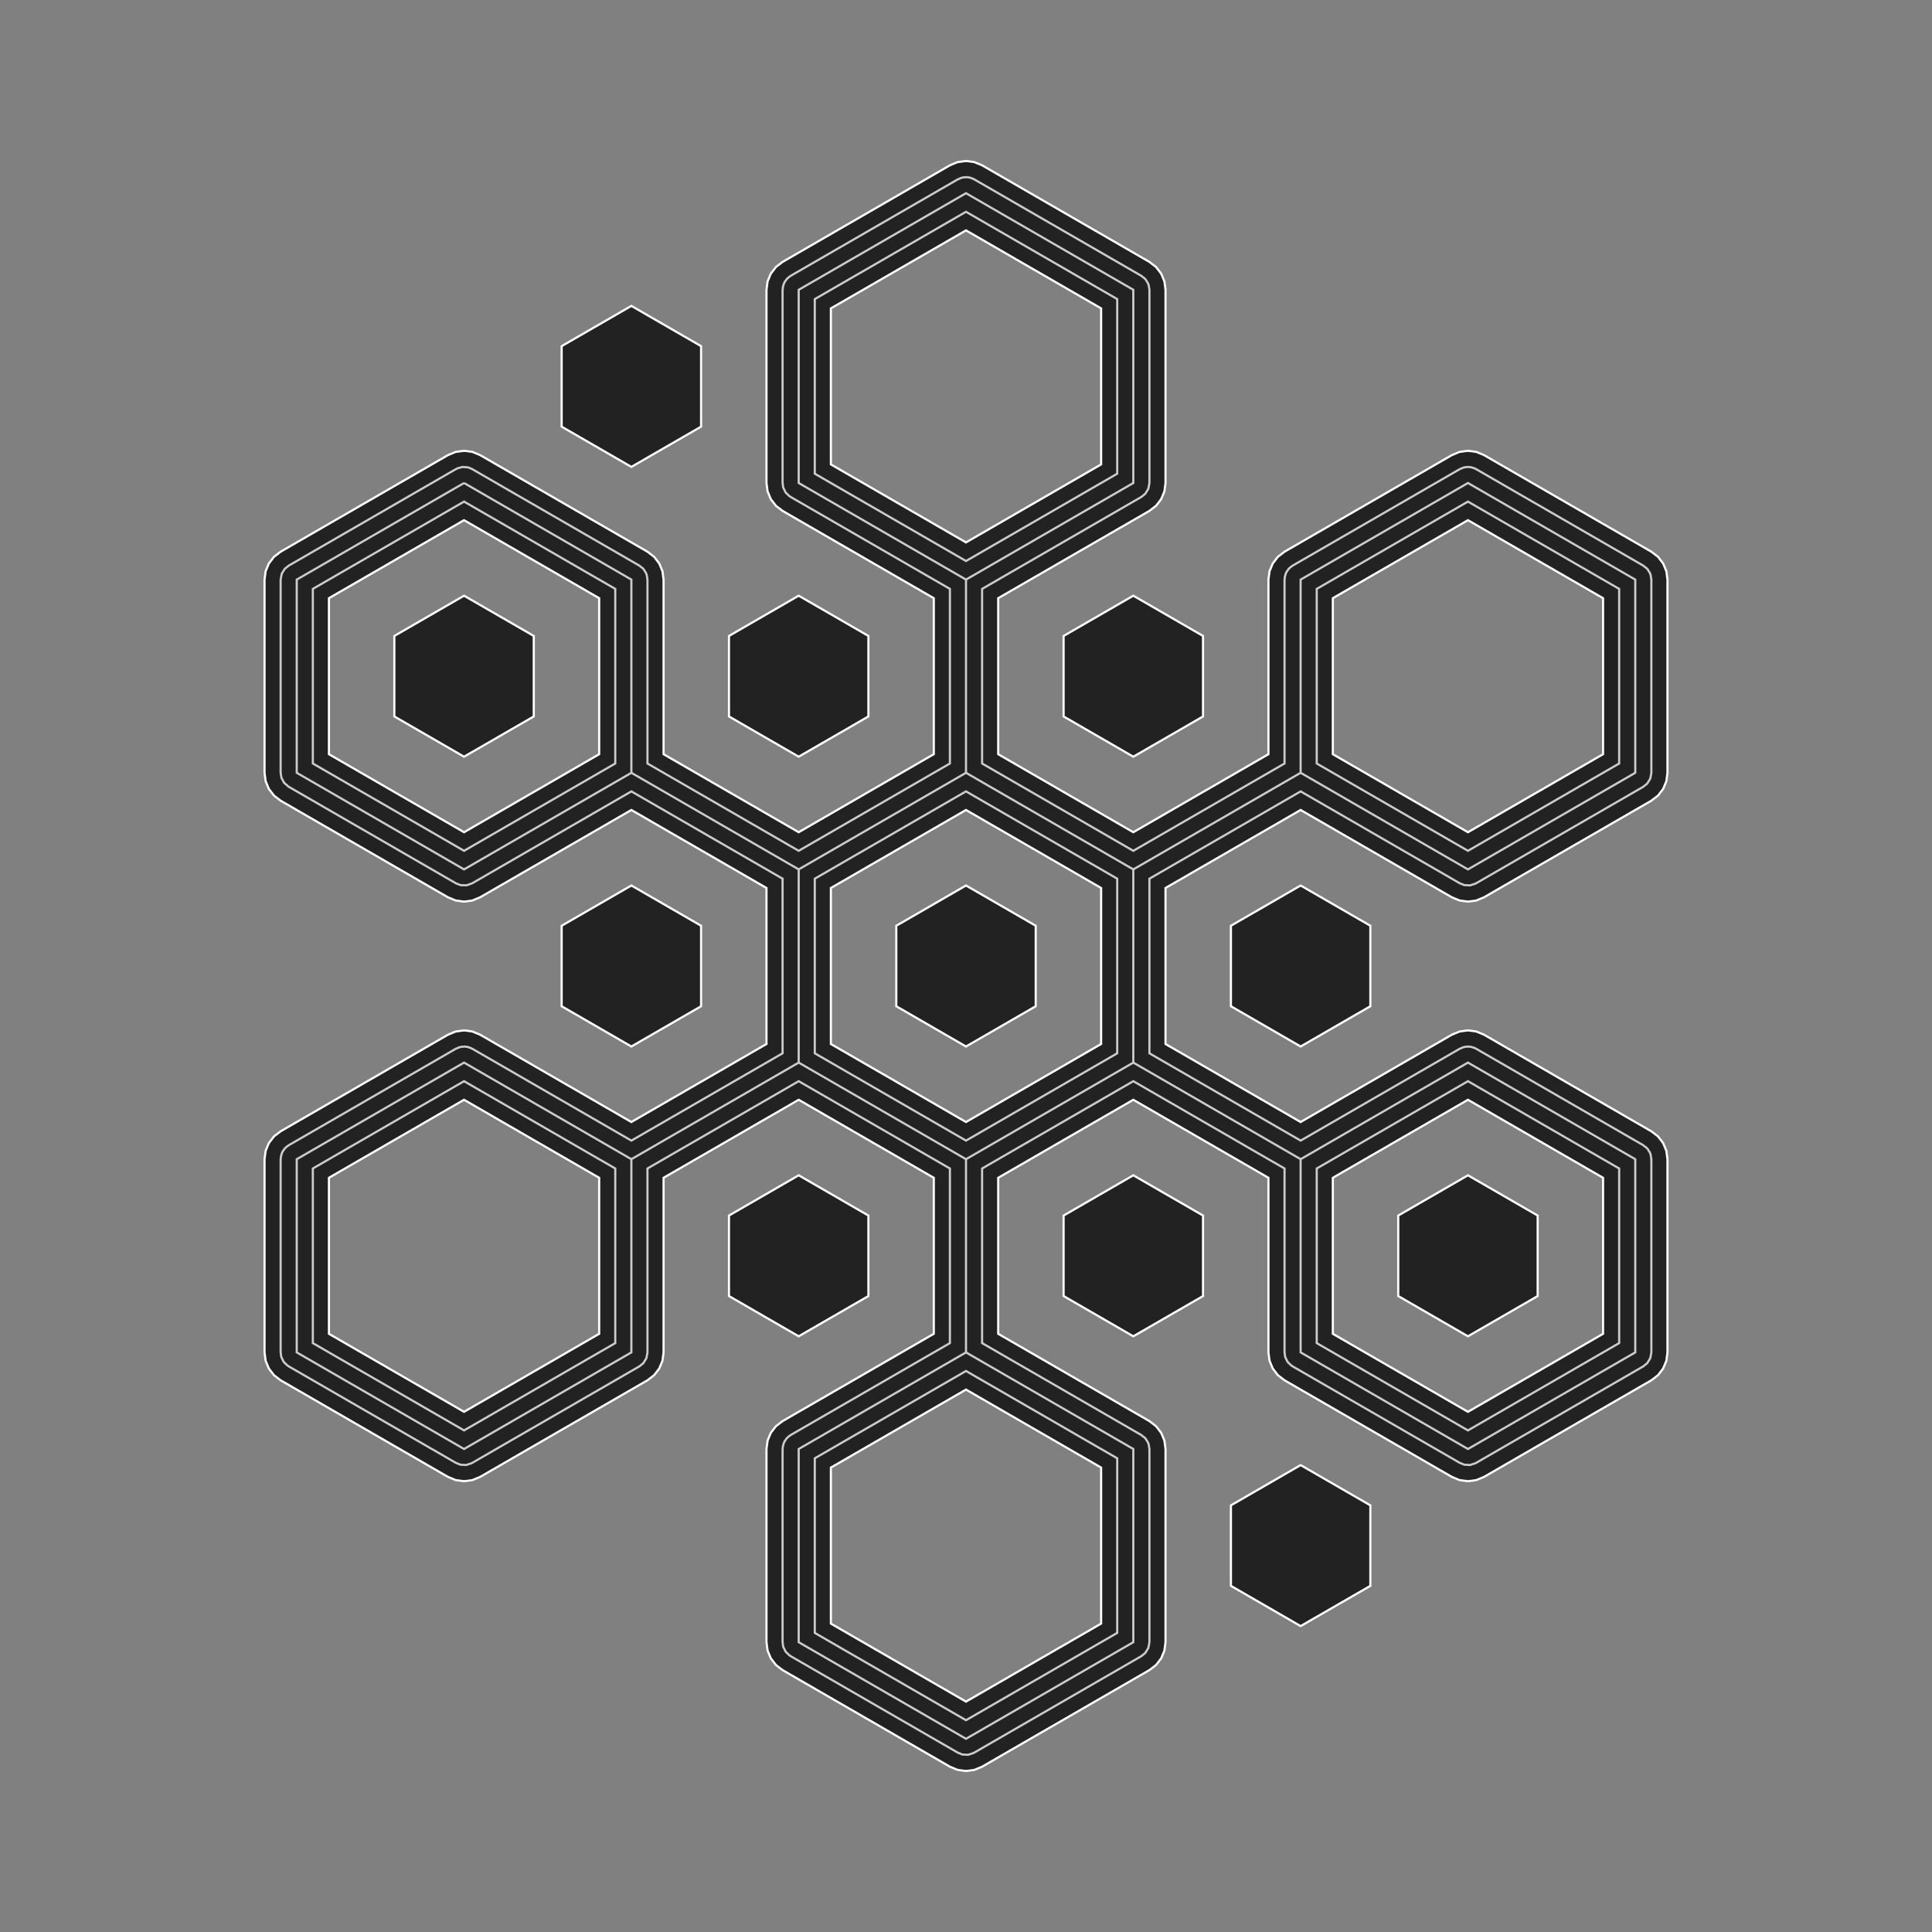 <svg version="1.1" xmlns="http://www.w3.org/2000/svg" xmlns:xlink="http://www.w3.org/1999/xlink" width="900" height="900"><rect width="100%" height="100%" fill="#808080" stroke="none"/><defs/><g><path fill="#222222" stroke="#ffffff" paint-order="fill stroke markers" d=" M 453.882 75.511 L 457.5 77.01 L 483.481 92.01 L 496.471 99.51 L 535.442 122.01 L 538.549 124.393 L 540.933 127.5 L 542.431 131.118 L 542.942 135 L 542.942 225 L 542.431 228.882 L 540.933 232.5 L 538.549 235.607 L 535.442 237.99 L 496.471 260.49 L 483.481 267.99 L 467.01 277.5 L 465 278.66 L 465 351.34 L 470.49 354.51 L 483.481 362.01 L 496.471 369.51 L 527.942 387.679 L 536.031 383.01 L 585.394 354.51 L 590.885 351.34 L 590.885 270 L 591.396 266.118 L 592.894 262.5 L 595.278 259.393 L 598.385 257.01 L 676.327 212.01 L 679.945 210.511 L 683.827 210 L 687.709 210.511 L 691.327 212.01 L 730.298 234.51 L 743.288 242.01 L 769.269 257.01 L 772.376 259.393 L 774.76 262.5 L 776.258 266.118 L 776.769 270 L 776.769 360 L 776.258 363.882 L 774.76 367.5 L 772.376 370.607 L 769.269 372.99 L 743.288 387.99 L 730.298 395.49 L 691.327 417.99 L 687.709 419.489 L 683.827 420 L 679.945 419.489 L 676.327 417.99 L 672.198 415.607 L 605.885 377.321 L 603.698 378.583 L 542.942 413.66 L 542.942 486.34 L 548.433 489.51 L 556.096 493.934 L 601.306 520.036 L 602.222 520.565 L 603.698 521.417 L 605.885 522.679 L 609.547 520.565 L 676.327 482.01 L 679.945 480.511 L 683.827 480 L 687.709 480.511 L 691.327 482.01 L 730.298 504.51 L 743.288 512.01 L 769.269 527.01 L 772.376 529.393 L 774.76 532.5 L 776.258 536.118 L 776.769 540 L 776.769 630 L 776.258 633.882 L 774.76 637.5 L 772.376 640.607 L 769.269 642.99 L 743.288 657.99 L 730.298 665.49 L 691.327 687.99 L 687.709 689.489 L 683.827 690 L 679.945 689.489 L 676.327 687.99 L 598.385 642.99 L 595.278 640.607 L 592.894 637.5 L 591.396 633.882 L 590.885 630 L 590.885 548.66 L 585.394 545.49 L 527.942 512.321 L 496.471 530.49 L 483.481 537.99 L 467.01 547.5 L 465 548.66 L 465 621.34 L 473.276 626.118 L 483.481 632.01 L 496.471 639.51 L 535.442 662.01 L 538.549 664.393 L 540.933 667.5 L 542.431 671.118 L 542.942 675 L 542.942 765 L 542.431 768.882 L 540.933 772.5 L 538.549 775.607 L 535.442 777.99 L 496.471 800.49 L 483.481 807.99 L 457.5 822.99 L 453.882 824.489 L 450 825 L 446.118 824.489 L 442.5 822.99 L 364.558 777.99 L 361.451 775.607 L 359.067 772.5 L 357.569 768.882 L 357.058 765 L 357.058 675 L 357.569 671.118 L 359.067 667.5 L 361.451 664.393 L 364.558 662.01 L 371.519 657.99 L 435 621.34 L 435 548.66 L 372.058 512.321 L 366.567 515.49 L 353.577 522.99 L 311.125 547.5 L 309.115 548.66 L 309.115 630 L 308.604 633.882 L 307.106 637.5 L 304.722 640.607 L 301.615 642.99 L 249.654 672.99 L 236.664 680.49 L 223.673 687.99 L 220.055 689.489 L 216.173 690 L 212.291 689.489 L 208.673 687.99 L 130.731 642.99 L 127.624 640.607 L 125.24 637.5 L 123.742 633.882 L 123.231 630 L 123.231 540 L 123.742 536.118 L 125.24 532.5 L 127.624 529.393 L 130.731 527.01 L 208.673 482.01 L 212.291 480.511 L 216.173 480 L 220.055 480.511 L 223.673 482.01 L 236.664 489.51 L 249.654 497.01 L 294.115 522.679 L 297.778 520.565 L 338.577 497.01 L 351.567 489.51 L 357.058 486.34 L 357.058 413.66 L 355.048 412.5 L 351.567 410.49 L 338.577 402.99 L 325.587 395.49 L 294.115 377.321 L 249.654 402.99 L 236.664 410.49 L 223.673 417.99 L 220.055 419.489 L 216.173 420 L 212.291 419.489 L 208.673 417.99 L 130.731 372.99 L 127.624 370.607 L 125.24 367.5 L 123.742 363.882 L 123.231 360 L 123.231 270 L 123.742 266.118 L 125.24 262.5 L 127.624 259.393 L 130.731 257.01 L 208.673 212.01 L 212.291 210.511 L 216.173 210 L 220.055 210.511 L 223.673 212.01 L 236.664 219.51 L 249.654 227.01 L 301.615 257.01 L 304.722 259.393 L 307.106 262.5 L 308.604 266.118 L 309.115 270 L 309.115 351.34 L 317.391 356.118 L 322.27 358.934 L 342.487 370.607 L 353.577 377.01 L 354.115 377.321 L 363.969 383.01 L 372.058 387.679 L 380.146 383.01 L 416.519 362.01 L 435 351.34 L 435 278.66 L 432.99 277.5 L 364.558 237.99 L 361.451 235.607 L 359.067 232.5 L 357.569 228.882 L 357.058 225 L 357.058 135 L 357.569 131.118 L 359.067 127.5 L 361.451 124.393 L 364.558 122.01 L 442.5 77.01 L 446.118 75.511 L 450 75 Z M 418.529 665.49 L 389.067 682.5 L 387.058 683.66 L 387.058 756.34 L 395.333 761.118 L 406.522 767.577 L 408.782 768.882 L 450 792.679 L 471.962 780 L 479.571 775.607 L 499.788 763.934 L 512.942 756.34 L 512.942 683.66 L 467.942 657.679 L 450 647.321 Z M 184.702 530.49 L 155.24 547.5 L 153.231 548.66 L 153.231 621.34 L 161.507 626.118 L 171.712 632.01 L 216.173 657.679 L 221.664 654.51 L 234.115 647.321 L 279.115 621.34 L 279.115 548.66 L 241.615 527.01 L 234.654 522.99 L 216.173 512.321 Z M 652.356 530.49 L 622.894 547.5 L 620.885 548.66 L 620.885 621.34 L 629.16 626.118 L 639.365 632.01 L 683.827 657.679 L 689.317 654.51 L 715.298 639.51 L 728.288 632.01 L 731.769 630 L 732.269 629.712 L 733.615 628.934 L 746.769 621.34 L 746.769 548.66 L 718.779 532.5 L 713.398 529.393 L 715.298 530.49 L 708.092 526.33 L 683.827 512.321 Z M 716.303 566.25 L 716.303 603.75 L 683.827 622.5 L 651.351 603.75 L 651.351 566.25 L 683.827 547.5 Z M 247.644 530.49 L 234.654 522.99 L 221.664 515.49 Z M 418.529 395.49 L 389.067 412.5 L 387.058 413.66 L 387.058 486.34 L 392.548 489.51 L 405.538 497.01 L 450 522.679 L 455.49 519.51 L 462.452 515.49 L 468.481 512.01 L 479.571 505.607 L 499.788 493.934 L 512.942 486.34 L 512.942 413.66 L 507.452 410.49 L 468.481 387.99 L 478.87 393.988 L 467.942 387.679 L 450 377.321 Z M 482.476 431.25 L 482.476 468.75 L 450 487.5 L 417.524 468.75 L 417.524 431.25 L 450 412.5 Z M 184.702 260.49 L 155.24 277.5 L 153.231 278.66 L 153.231 351.34 L 158.721 354.51 L 171.712 362.01 L 216.173 387.679 L 221.664 384.51 L 234.115 377.321 L 279.115 351.34 L 279.115 278.66 L 241.615 257.01 L 234.654 252.99 L 216.173 242.321 Z M 248.649 296.25 L 248.649 333.75 L 216.173 352.5 L 183.697 333.75 L 183.697 296.25 L 216.173 277.5 Z M 652.356 260.49 L 622.894 277.5 L 620.885 278.66 L 620.885 351.34 L 626.375 354.51 L 639.365 362.01 L 683.827 387.679 L 689.317 384.51 L 715.298 369.51 L 728.288 362.01 L 731.769 360 L 732.269 359.712 L 733.615 358.934 L 746.769 351.34 L 746.769 278.66 L 718.779 262.5 L 713.398 259.393 L 715.298 260.49 L 708.092 256.33 L 683.827 242.321 Z M 273.625 275.49 L 234.654 252.99 L 221.664 245.49 Z M 418.529 125.49 L 389.067 142.5 L 387.058 143.66 L 387.058 216.34 L 392.548 219.51 L 405.538 227.01 L 450 252.679 L 455.49 249.51 L 462.452 245.49 L 468.481 242.01 L 479.571 235.607 L 499.788 223.934 L 512.942 216.34 L 512.942 143.66 L 468.481 117.99 L 450 107.321 Z" stroke-miterlimit="10"/><path fill="#222222" stroke="#ffffff" paint-order="fill stroke markers" d=" M 638.361 701.25 L 638.361 738.75 L 605.885 757.5 L 573.409 738.75 L 573.409 701.25 L 605.885 682.5 Z" stroke-miterlimit="10"/><path fill="#222222" stroke="#ffffff" paint-order="fill stroke markers" d=" M 560.418 566.25 L 560.418 603.75 L 527.942 622.5 L 495.466 603.75 L 495.466 566.25 L 527.942 547.5 Z" stroke-miterlimit="10"/><path fill="#222222" stroke="#ffffff" paint-order="fill stroke markers" d=" M 404.534 566.25 L 404.534 603.75 L 372.058 622.5 L 339.582 603.75 L 339.582 566.25 L 372.058 547.5 Z" stroke-miterlimit="10"/><path fill="#222222" stroke="#ffffff" paint-order="fill stroke markers" d=" M 326.591 431.25 L 326.591 468.75 L 294.115 487.5 L 261.639 468.75 L 261.639 431.25 L 294.115 412.5 Z" stroke-miterlimit="10"/><path fill="#222222" stroke="#ffffff" paint-order="fill stroke markers" d=" M 638.361 431.25 L 638.361 468.75 L 605.885 487.5 L 573.409 468.75 L 573.409 431.25 L 605.885 412.5 Z" stroke-miterlimit="10"/><path fill="#222222" stroke="#ffffff" paint-order="fill stroke markers" d=" M 560.418 296.25 L 560.418 333.75 L 527.942 352.5 L 495.466 333.75 L 495.466 296.25 L 527.942 277.5 Z" stroke-miterlimit="10"/><path fill="#222222" stroke="#ffffff" paint-order="fill stroke markers" d=" M 404.534 296.25 L 404.534 333.75 L 372.058 352.5 L 339.582 333.75 L 339.582 296.25 L 372.058 277.5 Z" stroke-miterlimit="10"/><path fill="#222222" stroke="#ffffff" paint-order="fill stroke markers" d=" M 326.591 161.25 L 326.591 198.75 L 294.115 217.5 L 261.639 198.75 L 261.639 161.25 L 294.115 142.5 Z" stroke-miterlimit="10"/><path fill="#222222" stroke="#cccccc" paint-order="fill stroke markers" d=" M 450.92 82.646 L 451.547 82.661 L 452.367 82.975 L 452.968 83.112 L 453.293 83.33 L 453.75 83.505 L 531.692 128.505 L 532.402 129.11 L 533.177 129.629 L 533.431 129.989 L 533.767 130.275 L 534.213 131.094 L 534.751 131.855 L 534.835 132.236 L 535.071 132.67 L 535.442 135 L 535.442 225 L 534.946 227.682 L 533.525 230.009 L 531.692 231.495 L 457.5 274.33 L 457.5 355.67 L 527.942 396.34 L 598.385 355.67 L 598.385 270 L 598.487 269.447 L 598.468 268.884 L 598.733 268.117 L 598.88 267.318 L 599.174 266.838 L 599.357 266.306 L 599.879 265.684 L 600.302 264.991 L 600.795 264.591 L 601.11 264.216 L 601.579 263.956 L 602.135 263.505 L 680.077 218.505 L 680.782 218.255 L 681.436 217.891 L 682.056 217.803 L 682.647 217.593 L 683.395 217.612 L 684.135 217.506 L 684.747 217.646 L 685.374 217.661 L 686.194 217.975 L 686.795 218.112 L 687.12 218.33 L 687.577 218.505 L 765.519 263.505 L 766.228 264.11 L 767.003 264.629 L 767.258 264.989 L 767.594 265.275 L 768.04 266.094 L 768.578 266.855 L 768.662 267.236 L 768.898 267.67 L 769.269 270 L 769.269 360 L 768.773 362.682 L 767.351 365.009 L 765.519 366.495 L 687.577 411.495 L 687.399 411.558 L 687.249 411.674 L 686.119 412.012 L 685.006 412.407 L 684.818 412.402 L 684.637 412.456 L 683.46 412.368 L 682.28 412.339 L 682.089 412.266 L 681.917 412.253 L 681.316 411.97 L 680.077 411.495 L 605.885 368.66 L 535.442 409.33 L 535.442 490.67 L 605.885 531.34 L 680.077 488.505 L 680.782 488.255 L 681.436 487.891 L 682.056 487.803 L 682.647 487.593 L 683.395 487.612 L 684.135 487.506 L 684.747 487.646 L 685.374 487.661 L 686.194 487.975 L 686.795 488.112 L 687.12 488.33 L 687.577 488.505 L 765.519 533.505 L 766.228 534.11 L 767.003 534.629 L 767.258 534.989 L 767.594 535.275 L 768.04 536.094 L 768.578 536.855 L 768.662 537.236 L 768.898 537.67 L 769.269 540 L 769.269 630 L 768.773 632.682 L 767.351 635.009 L 765.519 636.495 L 687.577 681.495 L 687.399 681.558 L 687.249 681.674 L 686.119 682.012 L 685.006 682.407 L 684.818 682.402 L 684.637 682.456 L 683.46 682.368 L 682.28 682.339 L 682.089 682.266 L 681.917 682.253 L 681.316 681.97 L 680.077 681.495 L 602.135 636.495 L 601.848 636.251 L 601.508 636.09 L 600.818 635.372 L 600.06 634.725 L 599.88 634.394 L 599.619 634.123 L 599.232 633.205 L 598.756 632.33 L 598.69 631.921 L 598.559 631.61 L 598.538 630.961 L 598.385 630 L 598.385 544.33 L 527.942 503.66 L 457.5 544.33 L 457.5 625.67 L 531.692 668.505 L 532.402 669.11 L 533.177 669.629 L 533.431 669.989 L 533.767 670.275 L 534.213 671.094 L 534.751 671.855 L 534.835 672.236 L 535.071 672.67 L 535.442 675 L 535.442 765 L 534.946 767.682 L 533.525 770.009 L 531.692 771.495 L 453.75 816.495 L 453.572 816.558 L 453.422 816.674 L 452.292 817.012 L 451.18 817.407 L 450.991 817.402 L 450.81 817.456 L 449.633 817.368 L 448.453 817.339 L 448.262 817.266 L 448.09 817.253 L 447.49 816.97 L 446.25 816.495 L 368.308 771.495 L 368.021 771.251 L 367.681 771.09 L 366.991 770.372 L 366.233 769.725 L 366.053 769.394 L 365.792 769.123 L 365.405 768.205 L 364.929 767.33 L 364.864 766.921 L 364.733 766.61 L 364.711 765.961 L 364.558 765 L 364.558 675 L 364.66 674.447 L 364.641 673.884 L 364.906 673.117 L 365.054 672.318 L 365.347 671.838 L 365.53 671.306 L 366.052 670.684 L 366.475 669.991 L 366.969 669.591 L 367.283 669.216 L 367.752 668.956 L 368.308 668.505 L 442.5 625.67 L 442.5 544.33 L 372.058 503.66 L 301.615 544.33 L 301.615 630 L 301.12 632.682 L 299.698 635.009 L 297.865 636.495 L 219.923 681.495 L 219.745 681.558 L 219.595 681.674 L 218.465 682.012 L 217.353 682.407 L 217.164 682.402 L 216.983 682.456 L 215.806 682.368 L 214.626 682.339 L 214.435 682.266 L 214.263 682.253 L 213.663 681.97 L 212.423 681.495 L 134.481 636.495 L 134.194 636.251 L 133.854 636.09 L 133.164 635.372 L 132.406 634.725 L 132.226 634.394 L 131.966 634.123 L 131.578 633.205 L 131.102 632.33 L 131.037 631.921 L 130.906 631.61 L 130.884 630.961 L 130.731 630 L 130.731 540 L 130.833 539.447 L 130.814 538.884 L 131.079 538.117 L 131.227 537.318 L 131.52 536.838 L 131.704 536.306 L 132.225 535.684 L 132.649 534.991 L 133.142 534.591 L 133.456 534.216 L 133.925 533.956 L 134.481 533.505 L 212.423 488.505 L 213.128 488.255 L 213.782 487.891 L 214.403 487.803 L 214.994 487.593 L 215.741 487.612 L 216.482 487.506 L 217.093 487.646 L 217.72 487.661 L 218.54 487.975 L 219.141 488.112 L 219.466 488.33 L 219.923 488.505 L 294.115 531.34 L 364.558 490.67 L 364.558 409.33 L 294.115 368.66 L 219.923 411.495 L 217.353 412.407 L 214.626 412.339 L 212.423 411.495 L 134.481 366.495 L 132.406 364.725 L 131.102 362.33 L 130.731 360 L 130.731 270 L 131.227 267.318 L 132.649 264.991 L 134.481 263.505 L 212.423 218.505 L 212.778 218.379 L 213.087 218.164 L 214.055 217.926 L 214.994 217.593 L 215.37 217.603 L 215.735 217.513 L 216.724 217.636 L 217.72 217.661 L 218.068 217.805 L 218.442 217.851 L 219.923 218.505 L 297.865 263.505 L 298.575 264.11 L 299.35 264.629 L 299.604 264.989 L 299.94 265.275 L 300.386 266.094 L 300.924 266.855 L 301.008 267.236 L 301.244 267.67 L 301.615 270 L 301.615 355.67 L 372.058 396.34 L 442.5 355.67 L 442.5 274.33 L 368.308 231.495 L 368.021 231.251 L 367.681 231.09 L 366.991 230.372 L 366.233 229.725 L 366.053 229.394 L 365.792 229.123 L 365.405 228.205 L 364.929 227.33 L 364.864 226.921 L 364.733 226.61 L 364.711 225.961 L 364.558 225 L 364.558 135 L 364.66 134.447 L 364.641 133.884 L 364.906 133.117 L 365.054 132.318 L 365.347 131.838 L 365.53 131.306 L 366.052 130.684 L 366.475 129.991 L 366.969 129.591 L 367.283 129.216 L 367.752 128.956 L 368.308 128.505 L 446.25 83.505 L 446.955 83.255 L 447.609 82.891 L 448.229 82.803 L 448.82 82.593 L 449.568 82.612 L 450.309 82.506 Z M 379.558 679.33 L 379.558 760.67 L 450 801.34 L 520.442 760.67 L 520.442 679.33 L 450 638.66 Z M 145.731 544.33 L 145.731 625.67 L 216.173 666.34 L 286.615 625.67 L 286.615 544.33 L 216.173 503.66 Z M 613.385 544.33 L 613.385 625.67 L 683.827 666.34 L 754.269 625.67 L 754.269 544.33 L 683.827 503.66 Z M 379.558 409.33 L 379.558 490.67 L 450 531.34 L 520.442 490.67 L 520.442 409.33 L 450 368.66 Z M 145.731 274.33 L 145.731 355.67 L 216.173 396.34 L 286.615 355.67 L 286.615 274.33 L 216.173 233.66 Z M 613.385 274.33 L 613.385 355.67 L 683.827 396.34 L 754.269 355.67 L 754.269 274.33 L 683.827 233.66 Z M 379.558 139.33 L 379.558 220.67 L 450 261.34 L 520.442 220.67 L 520.442 139.33 L 450 98.66 Z" stroke-miterlimit="10"/><path fill="none" stroke="#cccccc" paint-order="fill stroke markers" d=" M 216.173 225 L 216.173 225 L 138.231 270 L 138.231 270 L 138.231 360 L 138.231 360 L 216.173 405 L 216.173 405 L 294.115 360 L 294.115 360 L 294.115 270 L 216.173 225" stroke-miterlimit="10"/><path fill="none" stroke="#cccccc" paint-order="fill stroke markers" d=" M 294.115 270 L 294.115 270" stroke-miterlimit="10"/><path fill="none" stroke="#cccccc" paint-order="fill stroke markers" d=" M 294.115 360 L 372.058 405 L 372.058 495 L 450 540 L 527.942 495 L 527.942 405 L 450 360 L 372.058 405 L 372.058 405" stroke-miterlimit="10"/><path fill="none" stroke="#cccccc" paint-order="fill stroke markers" d=" M 372.058 495 L 372.058 495 L 294.115 540 L 216.173 495 L 138.231 540 L 138.231 630 L 216.173 675 L 294.115 630 L 294.115 540 L 294.115 540" stroke-miterlimit="10"/><path fill="none" stroke="#cccccc" paint-order="fill stroke markers" d=" M 216.173 495 L 216.173 495" stroke-miterlimit="10"/><path fill="none" stroke="#cccccc" paint-order="fill stroke markers" d=" M 138.231 540 L 138.231 540" stroke-miterlimit="10"/><path fill="none" stroke="#cccccc" paint-order="fill stroke markers" d=" M 138.231 630 L 138.231 630" stroke-miterlimit="10"/><path fill="none" stroke="#cccccc" paint-order="fill stroke markers" d=" M 216.173 675 L 216.173 675" stroke-miterlimit="10"/><path fill="none" stroke="#cccccc" paint-order="fill stroke markers" d=" M 294.115 630 L 294.115 630" stroke-miterlimit="10"/><path fill="none" stroke="#cccccc" paint-order="fill stroke markers" d=" M 450 540 L 450 540 L 450 630 L 372.058 675 L 372.058 765 L 450 810 L 527.942 765 L 527.942 675 L 450 630 L 450 630" stroke-miterlimit="10"/><path fill="none" stroke="#cccccc" paint-order="fill stroke markers" d=" M 372.058 675 L 372.058 675" stroke-miterlimit="10"/><path fill="none" stroke="#cccccc" paint-order="fill stroke markers" d=" M 372.058 765 L 372.058 765" stroke-miterlimit="10"/><path fill="none" stroke="#cccccc" paint-order="fill stroke markers" d=" M 450 810 L 450 810" stroke-miterlimit="10"/><path fill="none" stroke="#cccccc" paint-order="fill stroke markers" d=" M 527.942 765 L 527.942 765" stroke-miterlimit="10"/><path fill="none" stroke="#cccccc" paint-order="fill stroke markers" d=" M 527.942 675 L 527.942 675" stroke-miterlimit="10"/><path fill="none" stroke="#cccccc" paint-order="fill stroke markers" d=" M 527.942 495 L 527.942 495 L 605.885 540 L 605.885 630 L 683.827 675 L 761.769 630 L 761.769 540 L 683.827 495 L 605.885 540 L 605.885 540" stroke-miterlimit="10"/><path fill="none" stroke="#cccccc" paint-order="fill stroke markers" d=" M 605.885 630 L 605.885 630" stroke-miterlimit="10"/><path fill="none" stroke="#cccccc" paint-order="fill stroke markers" d=" M 683.827 675 L 683.827 675" stroke-miterlimit="10"/><path fill="none" stroke="#cccccc" paint-order="fill stroke markers" d=" M 761.769 630 L 761.769 630" stroke-miterlimit="10"/><path fill="none" stroke="#cccccc" paint-order="fill stroke markers" d=" M 761.769 540 L 761.769 540" stroke-miterlimit="10"/><path fill="none" stroke="#cccccc" paint-order="fill stroke markers" d=" M 683.827 495 L 683.827 495" stroke-miterlimit="10"/><path fill="none" stroke="#cccccc" paint-order="fill stroke markers" d=" M 527.942 405 L 527.942 405 L 605.885 360 L 683.827 405 L 761.769 360 L 761.769 270 L 683.827 225 L 605.885 270 L 605.885 360 L 605.885 360" stroke-miterlimit="10"/><path fill="none" stroke="#cccccc" paint-order="fill stroke markers" d=" M 683.827 405 L 683.827 405" stroke-miterlimit="10"/><path fill="none" stroke="#cccccc" paint-order="fill stroke markers" d=" M 761.769 360 L 761.769 360" stroke-miterlimit="10"/><path fill="none" stroke="#cccccc" paint-order="fill stroke markers" d=" M 761.769 270 L 761.769 270" stroke-miterlimit="10"/><path fill="none" stroke="#cccccc" paint-order="fill stroke markers" d=" M 683.827 225 L 683.827 225" stroke-miterlimit="10"/><path fill="none" stroke="#cccccc" paint-order="fill stroke markers" d=" M 605.885 270 L 605.885 270" stroke-miterlimit="10"/><path fill="none" stroke="#cccccc" paint-order="fill stroke markers" d=" M 450 360 L 450 360 L 450 270 L 527.942 225 L 527.942 135 L 450 90 L 372.058 135 L 372.058 225 L 450 270 L 450 270" stroke-miterlimit="10"/><path fill="none" stroke="#cccccc" paint-order="fill stroke markers" d=" M 527.942 225 L 527.942 225" stroke-miterlimit="10"/><path fill="none" stroke="#cccccc" paint-order="fill stroke markers" d=" M 527.942 135 L 527.942 135" stroke-miterlimit="10"/><path fill="none" stroke="#cccccc" paint-order="fill stroke markers" d=" M 450 90 L 450 90" stroke-miterlimit="10"/><path fill="none" stroke="#cccccc" paint-order="fill stroke markers" d=" M 372.058 135 L 372.058 135" stroke-miterlimit="10"/><path fill="none" stroke="#cccccc" paint-order="fill stroke markers" d=" M 372.058 225 L 372.058 225" stroke-miterlimit="10"/></g></svg>